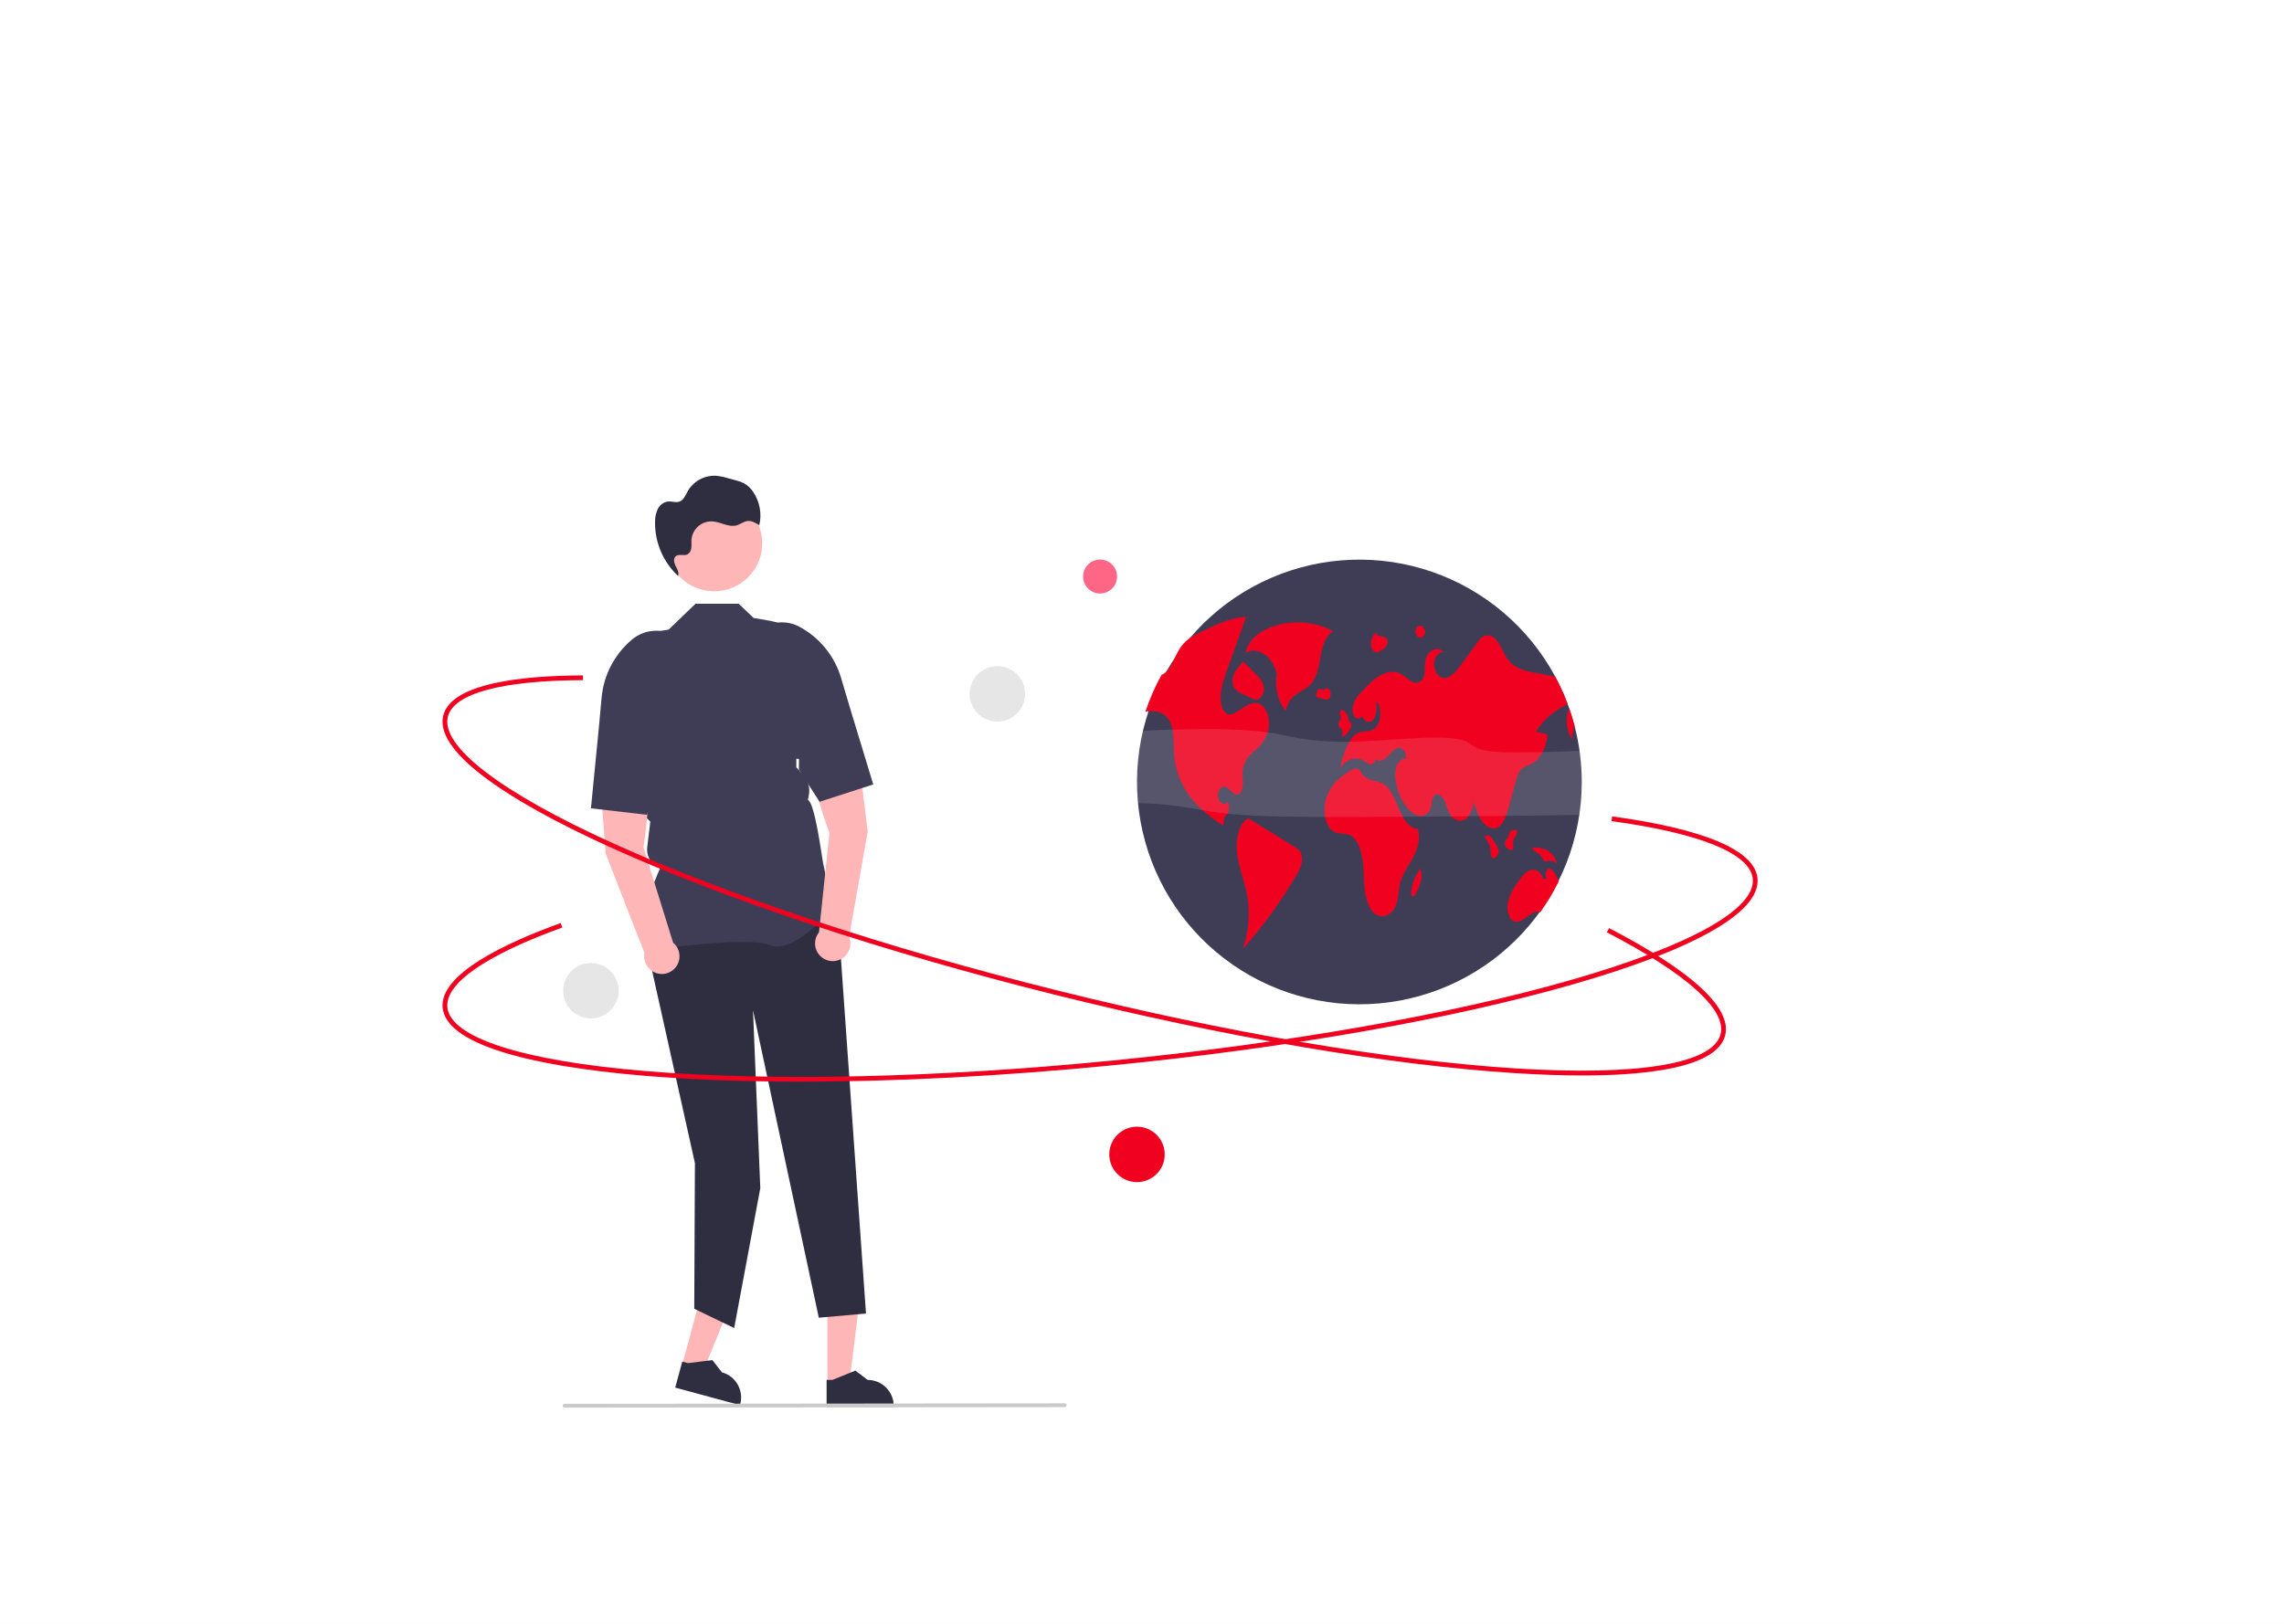 <svg width="1440" height="1024" viewBox="0 0 1440 1024" fill="none" xmlns="http://www.w3.org/2000/svg">
<rect width="1440" height="1024" fill="#E5E5E5"/>
<g id="Desktop - 1">
<rect width="1440" height="1024" fill="white"/>
<g id="right-foot">
<path id="Vector" d="M429.925 861.321L443.207 864.918L463.406 815.395L443.801 810.085L429.925 861.321Z" fill="#FFB6B6"/>
<path id="Vector_2" d="M425.703 875.051L466.551 886.115L466.691 885.598C467.833 881.382 467.253 876.884 465.079 873.095C462.905 869.306 459.315 866.535 455.099 865.393L455.098 865.392L449.17 857.711L433.715 859.601L430.149 858.635L425.703 875.051Z" fill="#2F2E41"/>
</g>
<g id="left-foot">
<path id="Vector_3" d="M521.64 872.847L535.401 872.846L541.948 819.764L521.637 819.765L521.64 872.847Z" fill="#FFB6B6"/>
<path id="Vector_4" d="M521.155 887.203L563.474 887.201V886.666C563.474 882.297 561.738 878.108 558.649 875.019C555.56 871.93 551.371 870.194 547.002 870.194H547.001L539.271 864.33L524.848 870.195L521.154 870.195L521.155 887.203Z" fill="#2F2E41"/>
</g>
<path id="legs" d="M527.515 566.763L545.984 828.341L516.242 830.976L474.751 637.116L479.348 749.282L462.881 837.502L437.707 825.329L438.125 733.47L405.074 585.028L413.871 566.763H527.515Z" fill="#2F2E41"/>
<path id="body" d="M409.292 599.309L409.107 599.05C399.251 585.251 414.075 552.092 416.311 547.285C413.656 546.423 411.382 544.668 409.875 542.318C408.369 539.968 407.724 537.168 408.05 534.396L409.014 526.203L410.019 518.167L402.821 510.97L402.801 510.79L398.659 474.548L392.637 450.476C390.368 441.376 390.561 431.836 393.197 422.835C395.833 413.835 400.817 405.698 407.637 399.26L421.558 397.049L438.475 380.749H465.757L475.112 389.686C492.574 392.749 495.574 391.749 510.574 409.749L503.758 465.711L502.058 473.41L502.063 483.852L506.386 488.656C507.943 490.386 509.075 492.457 509.69 494.702C510.306 496.947 510.389 499.305 509.932 501.587L509.364 504.43C513.822 506.34 518.076 540.295 519.093 545.038L520.611 552.123C521.91 553.837 530.484 565.269 530.484 568.394C530.484 568.863 530.137 569.317 529.394 569.82C523.551 573.776 500.256 601.842 485.963 596.123C470.738 590.035 410.216 599.168 409.606 599.261L409.292 599.309Z" fill="#3F3D56"/>
<g id="right-arm">
<path id="Vector_5" d="M405.626 534.234C405.626 534.234 412.632 494.639 405.574 479.749L377.574 481.749L381.835 538.235L406.313 600.953C405.939 602.885 406.083 604.882 406.731 606.74C407.379 608.599 408.506 610.253 410 611.534C411.493 612.816 413.299 613.68 415.235 614.038C417.17 614.396 419.166 614.236 421.019 613.573C422.872 612.911 424.517 611.769 425.787 610.266C427.056 608.762 427.905 606.949 428.248 605.011C428.59 603.073 428.414 601.079 427.736 599.231C427.059 597.383 425.905 595.747 424.391 594.49L405.626 534.234Z" fill="#FFB6B6"/>
<path id="Vector_6" d="M377.574 458.749L379.307 439.877C379.959 432.775 382.009 425.872 385.339 419.564C388.669 413.257 393.213 407.67 398.71 403.126C402.125 400.323 406.257 398.531 410.637 397.953C415.017 397.374 419.472 398.033 423.497 399.853V399.853C428.938 402.358 433.224 406.835 435.49 412.38C437.756 417.924 437.831 424.122 435.702 429.72C429.231 446.692 431.567 464.641 418.949 466.829L420.32 473.352L407.912 513.842L372.574 509.749L377.574 458.749Z" fill="#3F3D56"/>
</g>
<g id="left-arm">
<path id="Vector_7" d="M516.354 587.934C515.116 589.464 514.304 591.294 514.002 593.239C513.7 595.184 513.918 597.174 514.633 599.007C515.349 600.841 516.537 602.452 518.076 603.678C519.616 604.904 521.453 605.7 523.4 605.987C525.347 606.273 527.335 606.04 529.163 605.309C530.99 604.579 532.592 603.378 533.806 601.829C535.019 600.279 535.801 598.436 536.072 596.487C536.343 594.537 536.093 592.551 535.348 590.729L547.061 524.431L540.171 468.205L512.322 471.73C508.319 487.715 522.947 525.17 522.947 525.17L516.354 587.934Z" fill="#FFB6B6"/>
<path id="Vector_8" d="M550.561 494.682L516.71 505.621L503.677 485.289L503.743 478.625C490.94 478.951 482.647 443.95 472.975 428.575C469.79 423.503 468.65 417.41 469.785 411.529C470.921 405.649 474.247 400.418 479.091 396.896V396.896C482.682 394.322 486.921 392.803 491.33 392.512C495.738 392.221 500.14 393.168 504.039 395.248V395.248C510.32 398.627 515.87 403.215 520.372 408.748C524.873 414.28 528.236 420.648 530.267 427.485L535.664 445.651L550.561 494.682Z" fill="#3F3D56"/>
</g>
<g id="face">
<path id="Vector_9" d="M450.276 372.874C467.009 372.874 480.574 359.309 480.574 342.575C480.574 325.842 467.009 312.277 450.276 312.277C433.542 312.277 419.977 325.842 419.977 342.575C419.977 359.309 433.542 372.874 450.276 372.874Z" fill="#FFB6B6"/>
<path id="Vector_10" d="M428.287 363.931C428.023 363.699 427.773 363.452 427.515 363.213C427.505 363.238 427.504 363.263 427.494 363.287L428.287 363.931Z" fill="#2F2E41"/>
<path id="Vector_11" d="M475.105 310.58C473.6 308.157 471.515 306.146 469.038 304.73C467.345 303.909 465.566 303.279 463.734 302.851L458.939 301.543C456.482 300.782 453.955 300.274 451.395 300.024C447.841 299.848 444.307 300.653 441.179 302.35C438.051 304.047 435.449 306.571 433.658 309.646C432.209 312.216 431.047 315.418 428.251 316.358C425.997 317.116 423.537 316.047 421.168 316.254C419.779 316.455 418.462 316.996 417.332 317.828C416.203 318.66 415.296 319.758 414.692 321.024C413.511 323.573 412.93 326.358 412.993 329.165C412.9 335.54 414.144 341.864 416.645 347.728C419.147 353.593 422.849 358.868 427.515 363.213C428.297 361.152 427.009 358.927 425.99 356.955C424.96 354.96 424.324 352.178 426.049 350.741C427.969 349.142 431.045 350.693 433.316 349.65C434.042 349.233 434.654 348.642 435.097 347.931C435.539 347.219 435.799 346.409 435.852 345.573C436.072 343.917 435.842 342.232 435.946 340.564C436.049 338.921 436.474 337.313 437.198 335.833C437.921 334.354 438.93 333.031 440.164 331.941C441.399 330.852 442.837 330.015 444.395 329.481C445.953 328.947 447.601 328.724 449.244 328.827C449.282 328.829 449.32 328.832 449.358 328.834C454.526 329.204 459.542 332.735 464.516 331.282C466.851 330.6 468.842 328.864 471.257 328.572C473.931 328.248 476.447 329.758 478.717 331.207C479.542 327.703 479.648 324.068 479.027 320.523C478.406 316.977 477.072 313.595 475.105 310.58V310.58Z" fill="#2F2E41"/>
</g>
<path id="ground" d="M671.293 887.358L355.936 887.665C355.621 887.663 355.319 887.537 355.097 887.314C354.875 887.091 354.751 886.789 354.751 886.474C354.751 886.159 354.875 885.858 355.097 885.634C355.319 885.411 355.621 885.285 355.936 885.284L671.293 884.976C671.608 884.978 671.909 885.104 672.131 885.327C672.353 885.55 672.478 885.852 672.478 886.167C672.478 886.482 672.353 886.784 672.131 887.007C671.909 887.23 671.608 887.356 671.293 887.358V887.358Z" fill="#CACACA"/>
<g id="globe">
<path id="globe_2" d="M997.263 493.396C997.195 528.401 984.034 562.115 960.368 587.909C936.702 613.703 904.244 629.711 869.373 632.786C834.503 635.861 799.744 625.781 771.928 604.528C744.113 583.274 725.255 552.384 719.06 517.931C712.866 483.478 719.784 447.954 738.453 418.342C757.123 388.731 786.194 367.174 819.952 357.911C853.71 348.647 889.712 352.346 920.88 368.281C952.048 384.216 976.129 411.234 988.387 444.023C988.692 444.847 988.99 445.67 989.28 446.501V446.509C990.574 450.164 991.714 453.886 992.7 457.676C995.74 469.339 997.273 481.343 997.263 493.396V493.396Z" fill="#3F3D56"/>
<path id="groenlandia" d="M840.667 398.162C834.324 394.731 827.281 392.795 820.076 392.5C812.87 392.205 805.693 393.56 799.09 396.461C793.277 398.99 787.156 403.529 785.217 411.724C793.06 407.096 803.213 414.409 805.231 426.141L804.76 426.271C803.694 434.398 806.074 443.245 810.681 448.284C811.023 446.01 811.868 443.841 813.153 441.935C814.439 440.029 816.133 438.432 818.112 437.262C821.497 435.037 825.242 433.421 827.826 429.596C830.888 425.062 831.666 418.435 832.883 412.389C834.1 406.344 836.408 399.846 840.667 398.162Z" fill="#EF011F"/>
<path id="NorthAmerica" d="M796.764 467.314C794.591 470.576 791.69 472.623 789.087 475.171C786.081 477.905 784.109 481.591 783.503 485.609C783.174 488.447 783.683 491.333 783.613 494.203C783.542 497.073 782.586 500.304 780.633 501.018C777.551 502.131 775.199 496.407 772.031 496.007C769.513 495.693 767.247 499.653 767.976 503.088C768.706 506.523 772.132 508.044 774.101 505.801C775.881 508.789 774.626 514.208 771.952 515.125C771.67 517.007 771.387 518.882 771.113 520.764C764.353 516.035 757.523 511.228 751.775 504.304C745.382 496.668 741.417 487.296 740.389 477.39C739.644 469.431 740.749 460.327 737.095 454.202C734.17 449.301 729.151 448.219 724.634 448.525C723.811 448.58 722.98 448.674 722.156 448.776C724.82 440.775 728.203 433.032 732.264 425.642C733.184 425.248 734.038 424.716 734.797 424.066C739.001 420.498 740.867 413.276 744.278 408.28C744.498 407.959 744.725 407.645 744.96 407.339C748.45 402.783 753.124 400.438 757.641 398.258C767.639 393.404 777.927 388.488 788.482 389.162L785.479 389.452C781.974 399.27 778.466 409.088 774.955 418.906C774.422 420.412 773.883 421.92 773.34 423.431C771.348 429.014 769.293 434.958 769.599 441.208C769.78 444.909 771.066 448.862 773.512 450.132C775.794 451.308 778.288 449.866 780.492 448.438C781.425 447.842 782.35 447.246 783.283 446.643C786.632 444.486 790.341 442.275 793.878 443.718C797.116 445.035 799.508 449.434 799.963 454.179C800.38 458.79 799.255 463.41 796.764 467.314Z" fill="#EF011F"/>
<path id="southamerica" d="M816.679 534.343C806.899 528.322 797.119 522.301 787.34 516.279L787.506 515.852C781.425 518.168 778.901 528.976 779.906 537.815C780.911 546.654 784.318 554.555 786.039 563.168C788.36 574.954 787.484 587.146 783.502 598.479C796.362 584.05 807.742 568.368 817.473 551.668C818.833 549.563 819.868 547.267 820.546 544.854C821.264 542.284 821.008 539.539 819.828 537.145C819.027 535.964 817.945 535.001 816.679 534.343Z" fill="#EF011F"/>
<path id="Vector_12" d="M778.082 424.797C776.934 427.263 776.757 430.07 777.587 432.661C778.552 434.748 780.302 436.369 782.457 437.171L787.86 439.85C789.658 440.741 791.596 441.641 793.428 440.908C795.639 440.024 797.171 436.558 796.775 433.341C796.353 429.918 794.195 427.563 792.199 425.558C789.406 422.752 786.614 419.946 783.821 417.139L782.247 419.067C780.545 420.728 779.136 422.665 778.082 424.797V424.797Z" fill="#EF011F"/>
<path id="asia" d="M968.296 461.393C970.727 461.966 973.158 462.538 975.589 463.11C975.165 471.321 971.095 478.92 965.638 481.672C963.363 482.817 960.831 483.24 958.948 485.381C957.247 487.326 956.384 490.353 955.592 493.247C954.204 498.297 952.816 503.347 951.428 508.397C949.938 513.839 948.025 519.885 944.151 521.846C940.826 523.532 937.023 521.469 934.466 518.011C931.91 514.553 930.349 509.903 928.836 505.37C928.93 510.31 926.632 515.157 923.378 516.874C920.116 518.591 916.148 517.039 913.968 513.204C912.399 510.451 911.748 506.821 910.211 504.029C908.674 501.237 905.452 499.638 903.773 502.257C902.668 503.998 902.809 506.664 902.26 508.875C901.983 510.343 901.256 511.689 900.18 512.725C899.103 513.761 897.731 514.435 896.253 514.655C894.894 514.624 893.556 514.316 892.32 513.751C891.083 513.186 889.975 512.376 889.062 511.369C884.26 506.457 881.134 500.152 880.13 493.356C879.45 490.098 879.536 486.726 880.381 483.507C881.346 480.457 883.675 478.104 885.988 478.684C887.509 475.469 884.506 471.203 881.8 471.58C879.087 471.956 876.962 474.865 874.735 477.1C872.516 479.335 869.41 480.958 867.175 478.739C867.225 479.551 866.951 480.349 866.412 480.958C865.874 481.568 865.115 481.938 864.303 481.988C864.223 481.993 864.143 481.995 864.062 481.993C862.576 481.567 861.195 480.835 860.008 479.845C854.887 476.653 848.386 478.771 844.748 484.809C847.022 475.132 850.355 464.028 857.342 461.754C860.196 460.82 863.309 461.589 866.007 459.974C870.783 457.111 871.747 446.297 867.622 441.836C868.148 446.054 868.046 450.979 865.819 453.865C863.592 456.751 858.918 454.869 859.2 450.603C859.137 451.203 858.885 451.767 858.482 452.215C858.078 452.664 857.542 452.973 856.952 453.098C856.362 453.223 855.747 453.159 855.196 452.913C854.645 452.668 854.186 452.254 853.884 451.732C852.402 449.474 852.527 445.78 853.578 443.082C854.661 440.639 856.215 438.433 858.15 436.589C861.875 432.598 865.654 428.559 869.967 426.05C874.288 423.541 879.276 422.694 883.604 425.187C885.886 426.505 887.894 428.701 890.223 429.861C890.77 430.201 891.379 430.429 892.015 430.534C892.65 430.638 893.3 430.616 893.927 430.469C894.554 430.322 895.146 430.053 895.669 429.678C896.193 429.302 896.637 428.827 896.976 428.279C897.003 428.237 897.028 428.195 897.053 428.152C898.786 425.109 897.971 420.592 898.614 416.789C899.766 410.068 906.487 406.924 910.212 411.362C907.428 410.649 904.55 413.942 904.205 417.934C903.852 421.925 905.867 425.956 908.565 427.164C913.097 429.171 917.536 424.121 920.963 419.447C924.539 414.554 928.12 409.663 931.706 404.775C932.279 403.943 932.921 403.161 933.627 402.438C934.75 401.343 936.248 400.717 937.816 400.685C939.384 400.653 940.906 401.218 942.073 402.266C945.696 405.222 947.397 411.284 950.37 415.456C954.683 421.517 961.136 422.992 967.143 424.168C971.621 425.038 976.101 425.914 980.584 426.795C983.572 432.354 986.179 438.111 988.387 444.024C980.166 447.772 973.193 453.8 968.296 461.393Z" fill="#EF011F"/>
<path id="Vector_13" d="M992.7 457.676C991.781 460.384 991.279 463.216 991.21 466.075C987.367 461.385 986.755 452.595 989.28 446.509C990.574 450.164 991.714 453.886 992.7 457.676Z" fill="#EF011F"/>
<path id="australia" d="M982.772 555.746C979.412 562.568 975.505 569.106 971.088 575.296C968.265 574.088 965.23 576.244 962.587 578.268C959.827 580.385 956.51 582.447 953.679 580.518C950.785 578.542 949.852 573.014 950.769 568.63C951.824 564.586 953.668 560.791 956.196 557.463C958.548 553.95 961.066 550.304 964.336 548.939C967.614 547.575 971.825 549.504 972.781 554.162L975.103 554.083C973.801 552.295 974.483 548.594 976.232 547.943C978.247 547.183 979.996 549.951 981.188 552.397C981.721 553.503 982.262 554.617 982.772 555.746Z" fill="#EF011F"/>
<path id="africa" d="M893.872 522.623C888.883 522.937 884.931 516.795 882.305 510.752C879.679 504.71 877.283 497.8 872.781 494.724C870.209 492.967 867.276 492.726 864.486 491.874C862.904 491.475 861.439 490.703 860.214 489.625C858.989 488.546 858.039 487.191 857.442 485.672L854.277 484.394C849.85 486.607 845.796 489.497 842.261 492.962C838.221 497.253 835.705 502.753 835.101 508.615C834.496 514.95 836.729 522.014 840.9 524.393C844.196 526.274 848.034 525.088 851.372 526.81C855.544 528.96 858.02 535.208 858.958 541.377C859.895 547.546 859.658 553.956 860.328 560.195C860.999 566.434 862.848 572.926 866.673 576.123C871.46 580.124 878.485 576.799 880.633 569.516C881.686 565.944 881.65 561.913 882.438 558.205C883.825 551.674 887.57 546.829 890.54 541.472C893.51 536.115 895.848 528.84 893.872 522.623Z" fill="#EF011F"/>
<path id="Vector_14" d="M844.571 458.452C845.037 458.88 845.471 459.341 845.871 459.831C846.284 460.545 846.496 461.357 846.482 462.182C846.468 463.007 846.229 463.812 845.791 464.511C846.392 464.476 846.979 464.318 847.516 464.045C848.052 463.772 848.527 463.391 848.909 462.926C849.819 461.889 850.62 460.761 851.299 459.559C851.618 459.147 851.846 458.673 851.967 458.166C852.089 457.66 852.101 457.133 852.004 456.622C851.768 455.949 851.211 455.662 850.82 455.156C850.278 454.167 849.909 453.093 849.727 451.98C849.51 450.937 849.007 449.975 848.273 449.202C847.54 448.43 846.606 447.877 845.576 447.606L845.826 447.654C845.4 447.906 845.064 448.285 844.865 448.738C844.666 449.191 844.613 449.695 844.715 450.18C844.866 451.158 845.495 451.971 845.432 452.969C845.342 454.404 843.908 455.077 843.819 456.513C843.806 457.233 844.076 457.929 844.571 458.452V458.452Z" fill="#EF011F"/>
<path id="Vector_15" d="M836.023 434.064L836.045 434.059C836.199 433.919 836.341 433.768 836.471 433.606L836.023 434.064Z" fill="#EF011F"/>
<path id="Vector_16" d="M837.519 440.8C838.119 440.274 838.562 439.594 838.801 438.833C839.04 438.073 839.065 437.261 838.874 436.487C838.512 434.855 837.229 433.758 836.045 434.059C835.702 434.407 835.276 434.662 834.807 434.8C834.338 434.938 833.842 434.955 833.365 434.848C832.633 434.66 831.83 434.175 831.196 434.726C830.833 435.138 830.579 435.634 830.457 436.169C830.222 436.89 829.987 437.611 829.752 438.331C829.641 438.59 829.612 438.876 829.669 439.151C829.714 439.261 829.787 439.358 829.88 439.432C829.973 439.506 830.084 439.555 830.202 439.574C831.611 439.99 833.02 440.405 834.428 440.82C834.914 441.044 835.442 441.158 835.976 441.154C836.51 441.151 837.037 441.03 837.519 440.8V440.8Z" fill="#EF011F"/>
<path id="Vector_17" d="M943.887 533.803C943.236 532.737 942.585 531.671 941.933 530.604C941.294 529.369 940.419 528.271 939.359 527.371C939.129 527.179 938.864 527.034 938.578 526.944C938.292 526.854 937.991 526.821 937.693 526.848C937.394 526.874 937.104 526.959 936.839 527.097C936.573 527.236 936.337 527.426 936.145 527.655L936.111 527.697L936.19 528.306C937.934 530.175 939.123 532.494 939.622 535.002C939.77 536.092 939.719 537.219 939.849 538.314C939.863 538.821 939.976 539.321 940.183 539.785C940.39 540.248 940.687 540.666 941.056 541.015C942.081 541.7 943.285 540.69 944.015 539.458C944.668 538.445 944.96 537.243 944.846 536.044C944.684 535.239 944.357 534.476 943.887 533.803V533.803Z" fill="#EF011F"/>
<path id="Vector_18" d="M954.105 535.191C954.229 534.193 954.148 533.18 953.866 532.214C953.82 530.907 954.166 529.617 954.861 528.509C955.551 527.464 956.073 526.318 956.41 525.111C956.552 524.562 956.526 523.982 956.336 523.448C956.12 522.963 955.598 522.742 955.299 523.126L955.94 523.539C955.074 523.384 954.185 523.427 953.338 523.665C952.855 523.85 952.424 524.148 952.081 524.535C951.738 524.922 951.493 525.386 951.367 525.887C951.261 526.669 951.088 527.441 950.85 528.193C950.468 528.979 949.727 529.24 949.262 529.93C948.945 530.542 948.785 531.222 948.797 531.911C948.808 532.6 948.99 533.275 949.328 533.876C949.912 534.858 950.84 535.589 951.933 535.925C952.716 536.205 953.746 536.22 954.105 535.191Z" fill="#EF011F"/>
<path id="Vector_19" d="M972.299 540.681C972.582 541.417 972.961 542.113 973.427 542.75C974.298 543.627 975.482 543.088 976.538 542.875C977.497 542.724 978.479 542.834 979.38 543.196C980.281 543.557 981.068 544.156 981.656 544.928C981.247 542.884 980.352 540.968 979.048 539.342C977.745 537.715 976.07 536.425 974.164 535.58C971.688 534.723 969.078 534.315 966.459 534.375L966.011 534.49C967.151 537.809 970.732 537.735 972.299 540.681Z" fill="#EF011F"/>
<path id="Vector_20" d="M895.237 547.47L895.244 547.484L895.374 547.233L895.237 547.47Z" fill="#EF011F"/>
<path id="Vector_21" d="M892.477 552.812C891.875 553.905 891.357 555.042 890.928 556.214C890.361 558.112 889.985 560.062 889.806 562.035C889.666 563.156 889.623 564.589 890.326 565.136C890.527 565.27 890.771 565.326 891.011 565.293C891.251 565.26 891.471 565.142 891.63 564.959C892.02 564.546 892.34 564.071 892.575 563.553C893.956 561.174 895.029 558.629 895.767 555.979C896.536 553.167 896.353 550.18 895.244 547.484C894.322 549.26 893.399 551.036 892.477 552.812Z" fill="#EF011F"/>
<path id="Vector_22" d="M865.849 410.471C866.287 410.899 866.842 411.19 867.443 411.308C868.045 411.425 868.668 411.364 869.236 411.132C870.411 410.618 871.489 409.906 872.422 409.027C873.195 408.455 873.851 407.739 874.354 406.92C874.631 406.43 874.808 405.89 874.876 405.331C874.944 404.772 874.901 404.206 874.749 403.664C874.533 403.145 874.188 402.689 873.747 402.34C873.306 401.991 872.784 401.761 872.229 401.67C870.665 401.206 869.101 400.742 867.537 400.279L868.668 399.259C867.504 398.634 866.216 399.794 865.489 401.229C865.022 402.166 864.697 403.167 864.524 404.2C864.276 405.279 864.267 406.398 864.496 407.481C864.724 408.564 865.186 409.584 865.849 410.471V410.471Z" fill="#EF011F"/>
<path id="Vector_23" d="M893.46 401.202C893.9 401.687 894.51 401.988 895.164 402.041C895.817 402.094 896.467 401.896 896.981 401.488C897.423 401.156 897.79 400.735 898.058 400.251C898.327 399.768 898.49 399.234 898.538 398.683C898.649 397.453 898.041 396.085 897.172 395.979L897.371 394.827C895.697 394.525 893.638 394.465 892.741 396.497C892.439 397.275 892.346 398.12 892.472 398.945C892.598 399.771 892.939 400.549 893.46 401.202V401.202Z" fill="#EF011F"/>
<g id="Group" opacity="0.35">
<path id="equatore" opacity="0.35" d="M1158.21 500.35C1167.45 496.323 1148.72 493.979 1127.47 493.208C1106.22 492.438 1080.52 492.48 1066.94 490.288C1053.8 488.168 1054.77 484.398 1053.67 480.983C1052.56 477.567 1047.51 474.065 1027.02 473.306C1001.48 472.36 959.37 476.001 940.093 473.815C922.103 471.775 932.797 465.375 906.564 465.13C891.585 464.99 872.288 467.1 855.62 467.609C843.806 468.121 831.969 467.504 820.272 465.766C812.148 464.435 806.49 462.748 797.347 461.572C773.342 458.485 726.378 459.523 684.46 463.479C642.543 467.435 606.612 473.918 586.349 480.339C566.085 486.76 560.486 493.082 565.207 498.443C568.221 501.866 575.934 505.067 594.644 506.443C629.639 509.016 691.946 504.587 728.108 506.928C748.263 508.233 757.204 511.467 774.888 513.237C793.886 515.139 821.698 515.24 849.023 515.195C905.917 515.101 964.266 514.516 1023.76 513.444C1048.62 512.996 1074.65 512.414 1101.1 510.281C1127.54 508.147 1154.51 504.03 1160.09 500.17" fill="white"/>
</g>
</g>
<path id="orbit2" d="M997.651 678.203C984.739 678.203 970.587 677.715 955.194 676.74C875.581 671.684 772.457 654.107 664.818 627.247C557.181 600.388 457.888 567.453 385.233 534.513C349.84 518.466 322.677 503.277 304.498 489.365C285.251 474.638 276.832 461.801 279.474 451.213C284.622 430.584 330.205 426.071 367.538 425.917L367.55 428.917C316.282 429.128 286.037 437.304 282.385 451.939C277.733 470.579 315.671 499.68 386.472 531.781C458.967 564.649 558.077 597.52 665.545 624.337C773.012 651.154 875.946 668.7 955.385 673.745C1032.96 678.673 1080.13 670.808 1084.78 652.167C1088.64 636.691 1063.18 613.892 1013.09 587.969L1014.47 585.305C1050.87 604.141 1093.11 631.157 1087.69 652.894C1085.05 663.483 1071.59 670.859 1047.68 674.817C1034.05 677.073 1017.31 678.203 997.651 678.203Z" fill="#EF011F"/>
<path id="orbit1" d="M504.996 682.11C469.397 682.111 436.302 680.889 406.674 678.424C367.948 675.201 337.26 670.021 315.464 663.028C292.387 655.622 280.144 646.361 279.076 635.499C276.993 614.341 318.41 594.775 353.521 582.086L354.54 584.908C306.324 602.332 280.583 620.195 282.061 635.206C283.943 654.325 329.453 668.988 406.923 675.434C486.248 682.034 590.64 679.696 700.87 668.844C811.1 657.995 913.946 639.938 990.461 617.998C1065.19 596.573 1106.97 573.319 1105.08 554.199C1103.52 538.325 1071.88 525.406 1015.99 517.821L1016.4 514.848C1057.01 520.36 1105.88 531.61 1108.07 553.906C1109.14 564.767 1098.94 576.238 1077.75 587.999C1057.73 599.109 1028.64 610.172 991.288 620.882C914.603 642.87 811.569 660.963 701.164 671.83C631.905 678.647 564.919 682.11 504.996 682.11Z" fill="#EF011F"/>
<path id="small-ball4" d="M716.848 745.475C726.503 745.475 734.331 737.648 734.331 727.992C734.331 718.336 726.503 710.509 716.848 710.509C707.192 710.509 699.365 718.336 699.365 727.992C699.365 737.648 707.192 745.475 716.848 745.475Z" fill="#EF011F"/>
<path id="small-ball3" d="M372.574 642.256C382.23 642.256 390.057 634.428 390.057 624.773C390.057 615.117 382.23 607.29 372.574 607.29C362.919 607.29 355.091 615.117 355.091 624.773C355.091 634.428 362.919 642.256 372.574 642.256Z" fill="#E6E6E6"/>
<path id="small-ball" d="M693.573 374.275C699.484 374.275 704.275 369.483 704.275 363.572C704.275 357.662 699.484 352.87 693.573 352.87C687.662 352.87 682.871 357.662 682.871 363.572C682.871 369.483 687.662 374.275 693.573 374.275Z" fill="#FF6584"/>
<path id="small-ball2" d="M628.82 455.065C638.475 455.065 646.303 447.238 646.303 437.582C646.303 427.926 638.475 420.099 628.82 420.099C619.164 420.099 611.337 427.926 611.337 437.582C611.337 447.238 619.164 455.065 628.82 455.065Z" fill="#E6E6E6"/>
</g>
</svg>
